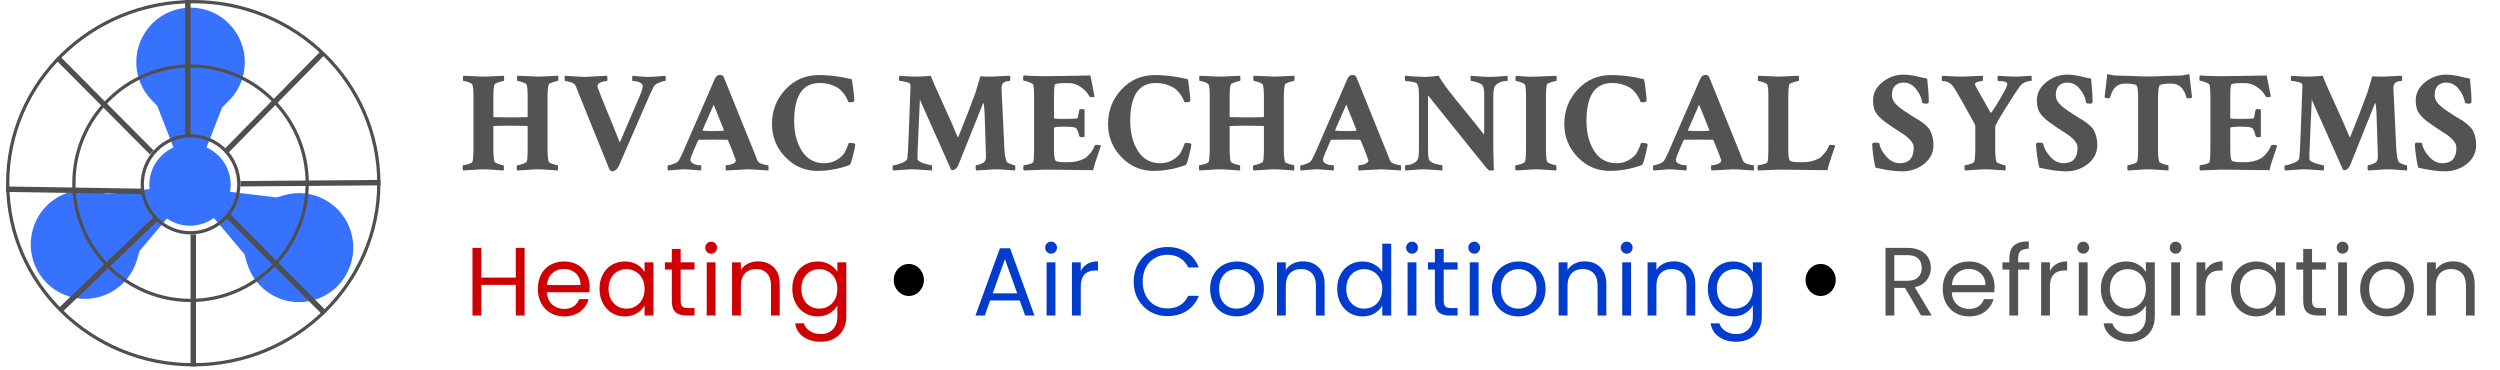 <svg width="412" height="61" viewBox="0 0 412 61" fill="none" xmlns="http://www.w3.org/2000/svg">
<ellipse cx="31.313" cy="30.461" rx="6.707" ry="6.739" fill="#3772FF"/>
<path fill-rule="evenodd" clip-rule="evenodd" d="M37.766 3.93C34.297 0.399 28.635 0.363 25.121 3.849C21.606 7.336 21.57 13.025 25.039 16.556L25.912 17.444L29.807 27.414C30.343 28.785 32.284 28.785 32.82 27.414L36.616 17.699L37.685 16.638C41.2 13.151 41.236 7.462 37.766 3.93Z" fill="#3772FF"/>
<path fill-rule="evenodd" clip-rule="evenodd" d="M51.795 49.431C56.535 48.035 59.25 43.043 57.861 38.281C56.472 33.519 51.504 30.79 46.765 32.186L45.574 32.537L34.972 31.255C33.516 31.079 32.603 32.783 33.551 33.908L40.276 41.886L40.699 43.336C42.089 48.098 47.056 50.827 51.795 49.431Z" fill="#3772FF"/>
<path fill-rule="evenodd" clip-rule="evenodd" d="M11.492 48.892C6.752 47.496 4.037 42.504 5.426 37.742C6.815 32.98 11.783 30.251 16.522 31.647L17.713 31.998L28.315 30.716C29.771 30.54 30.684 32.244 29.736 33.369L23.011 41.347L22.588 42.797C21.199 47.559 16.231 50.288 11.492 48.892Z" fill="#3772FF"/>
<path d="M62.43 30.191C62.43 46.711 48.744 60.113 31.85 60.113C14.955 60.113 1.27 46.711 1.27 30.191C1.27 13.671 14.955 0.27 31.85 0.27C48.744 0.27 62.43 13.671 62.43 30.191Z" stroke="#4F4F4F" stroke-width="0.539"/>
<path d="M39.359 30.371C39.359 34.789 35.796 38.368 31.402 38.368C27.009 38.368 23.445 34.789 23.445 30.371C23.445 25.953 27.009 22.374 31.402 22.374C35.796 22.374 39.359 25.953 39.359 30.371Z" stroke="#4F4F4F" stroke-width="0.539"/>
<path d="M50.627 30.192C50.627 40.863 42.019 49.511 31.403 49.511C20.787 49.511 12.179 40.863 12.179 30.192C12.179 19.521 20.787 10.873 31.403 10.873C42.019 10.873 50.627 19.521 50.627 30.192Z" stroke="#4F4F4F" stroke-width="0.539"/>
<line x1="30.953" y1="22.284" x2="30.953" y2="0" stroke="#4F4F4F" stroke-width="0.899"/>
<line y1="-0.449" x2="23.071" y2="-0.449" transform="matrix(1 -0.008 0.008 1 39.629 30.73)" stroke="#4F4F4F" stroke-width="0.899"/>
<line x1="31.852" y1="38.638" x2="31.852" y2="60.383" stroke="#4F4F4F" stroke-width="0.899"/>
<line y1="-0.449" x2="22.358" y2="-0.449" transform="matrix(-1 -0.016 0.016 -1 23.355 31.09)" stroke="#4F4F4F" stroke-width="0.899"/>
<line y1="-0.449" x2="22.692" y2="-0.449" transform="matrix(0.701 -0.713 0.709 0.705 37.662 25.159)" stroke="#4F4F4F" stroke-width="0.899"/>
<line y1="-0.449" x2="21.807" y2="-0.449" transform="matrix(-0.722 0.692 -0.689 -0.725 25.322 35.762)" stroke="#4F4F4F" stroke-width="0.899"/>
<line y1="-0.449" x2="22.057" y2="-0.449" transform="matrix(-0.705 -0.709 0.705 -0.709 25.322 24.8)" stroke="#4F4F4F" stroke-width="0.899"/>
<line y1="-0.449" x2="22.564" y2="-0.449" transform="matrix(0.705 0.709 -0.705 0.709 37.305 35.941)" stroke="#4F4F4F" stroke-width="0.899"/>
<path d="M86.957 24.766V20.852C86.957 20.852 86.941 20.82 86.91 20.758C85.441 20.727 84.527 20.711 84.168 20.711C82.231 20.727 81.262 20.75 81.262 20.781L81.309 20.828V24.672C81.309 25.5 81.371 26.156 81.496 26.641C81.527 26.75 81.738 26.875 82.129 27.016C82.535 27.156 82.809 27.227 82.949 27.227C83.012 27.227 83.043 27.344 83.043 27.578C83.059 27.812 83.043 27.984 82.996 28.094C82.918 28.094 82.434 28.062 81.543 28C80.668 27.938 80.027 27.906 79.621 27.906C79.215 27.906 78.621 27.938 77.84 28C77.074 28.047 76.574 28.078 76.34 28.094C76.277 28.031 76.246 27.898 76.246 27.695C76.246 27.383 76.262 27.227 76.293 27.227C76.481 27.227 76.777 27.164 77.184 27.039C77.59 26.914 77.816 26.789 77.863 26.664C77.973 26.242 78.027 25.609 78.027 24.766V15.812C78.027 14.859 77.973 14.25 77.863 13.984C77.785 13.812 77.566 13.664 77.207 13.539C76.848 13.414 76.574 13.352 76.387 13.352C76.324 13.352 76.293 13.195 76.293 12.883C76.293 12.648 76.309 12.516 76.34 12.484C78.496 12.578 79.582 12.625 79.598 12.625C80.004 12.625 81.144 12.578 83.019 12.484C83.066 12.562 83.09 12.727 83.09 12.977C83.09 13.227 83.059 13.352 82.996 13.352C82.856 13.352 82.582 13.422 82.176 13.562C81.769 13.688 81.543 13.805 81.496 13.914C81.371 14.242 81.309 14.906 81.309 15.906V19.234L81.356 19.305C82.887 19.336 83.824 19.352 84.168 19.352C84.59 19.352 85.504 19.336 86.91 19.305C86.941 19.273 86.957 19.242 86.957 19.211V15.812C86.957 15 86.902 14.383 86.793 13.961C86.746 13.836 86.527 13.703 86.137 13.562C85.762 13.422 85.488 13.352 85.316 13.352C85.254 13.352 85.215 13.227 85.199 12.977C85.199 12.711 85.231 12.547 85.293 12.484C87.449 12.578 88.613 12.625 88.785 12.625C89.019 12.625 90.074 12.578 91.949 12.484C91.996 12.625 92.019 12.766 92.019 12.906C92.019 13.203 91.981 13.352 91.902 13.352C91.762 13.352 91.488 13.422 91.082 13.562C90.676 13.688 90.457 13.805 90.426 13.914C90.301 14.383 90.238 15.047 90.238 15.906V24.672C90.238 25.516 90.301 26.18 90.426 26.664C90.457 26.773 90.668 26.891 91.059 27.016C91.465 27.141 91.738 27.203 91.879 27.203C91.941 27.203 91.973 27.367 91.973 27.695C91.973 27.82 91.949 27.953 91.902 28.094C91.762 28.094 91.301 28.062 90.519 28C89.738 27.938 89.144 27.906 88.738 27.906C88.316 27.906 87.676 27.938 86.816 28C85.973 28.047 85.449 28.078 85.246 28.094C85.184 28.031 85.152 27.875 85.152 27.625C85.168 27.359 85.207 27.227 85.269 27.227C85.441 27.227 85.731 27.156 86.137 27.016C86.543 26.875 86.769 26.742 86.816 26.617C86.91 26.258 86.957 25.641 86.957 24.766ZM96.473 12.672C96.582 12.672 97.762 12.609 100.012 12.484C100.074 12.547 100.105 12.711 100.105 12.977C100.105 13.227 100.074 13.352 100.012 13.352C99.746 13.352 99.418 13.422 99.027 13.562C98.652 13.703 98.465 13.914 98.465 14.195C98.465 14.336 98.644 14.852 99.004 15.742L102.145 23.477L105.449 15.766C105.762 15.062 105.918 14.531 105.918 14.172C105.918 13.938 105.754 13.742 105.426 13.586C105.113 13.43 104.723 13.352 104.254 13.352C104.207 13.336 104.184 13.211 104.184 12.977C104.184 12.742 104.199 12.578 104.23 12.484C104.449 12.5 104.848 12.539 105.426 12.602C106.02 12.648 106.512 12.672 106.902 12.672C107.293 12.672 107.77 12.648 108.332 12.602C108.895 12.539 109.324 12.5 109.621 12.484C109.684 12.547 109.715 12.664 109.715 12.836C109.715 13.164 109.699 13.328 109.668 13.328C109.496 13.328 109.223 13.398 108.848 13.539C108.473 13.664 108.168 13.82 107.934 14.008C107.809 14.117 107.512 14.688 107.043 15.719L101.98 27.367C101.855 27.633 101.691 27.844 101.488 28C101.301 28.156 101.129 28.234 100.973 28.234C100.754 28.234 100.574 28.133 100.434 27.93L95.629 16.047C95.16 14.875 94.902 14.234 94.856 14.125C94.762 13.875 94.504 13.688 94.082 13.562C93.676 13.422 93.363 13.352 93.144 13.352C93.082 13.352 93.051 13.219 93.051 12.953C93.051 12.688 93.066 12.531 93.098 12.484C93.176 12.484 93.652 12.516 94.527 12.578C95.418 12.641 96.066 12.672 96.473 12.672ZM119.676 27.227C120.02 27.227 120.371 27.156 120.73 27.016C121.09 26.859 121.27 26.656 121.27 26.406C121.27 26.375 121.074 25.852 120.684 24.836L119.98 23.125C119.918 23.062 119.863 23.031 119.816 23.031C119.52 23.016 118.77 23.008 117.566 23.008C116.535 23.008 115.746 23.016 115.199 23.031C115.137 23.031 115.082 23.07 115.035 23.148C115.035 23.148 114.777 23.742 114.262 24.93C113.949 25.633 113.793 26.109 113.793 26.359C113.793 26.609 113.934 26.805 114.215 26.945C114.496 27.086 114.738 27.172 114.941 27.203C115.16 27.219 115.348 27.227 115.504 27.227C115.551 27.242 115.574 27.367 115.574 27.602C115.574 27.836 115.559 28 115.527 28.094C115.324 28.078 114.91 28.047 114.285 28C113.676 27.938 113.176 27.906 112.785 27.906C112.395 27.906 111.926 27.938 111.379 28C110.832 28.047 110.41 28.078 110.113 28.094C110.051 28.031 110.02 27.914 110.02 27.742C110.02 27.414 110.035 27.25 110.066 27.25C110.254 27.25 110.566 27.172 111.004 27.016C111.441 26.844 111.715 26.672 111.824 26.5C111.949 26.312 112.074 26.086 112.199 25.82C112.34 25.539 112.449 25.312 112.527 25.141L112.645 24.859L117.824 12.953C117.996 12.547 118.285 12.344 118.691 12.344C118.926 12.344 119.113 12.445 119.254 12.648L124.059 24.531C124.355 25.25 124.613 25.891 124.832 26.453C124.926 26.703 125.184 26.898 125.605 27.039C126.027 27.164 126.348 27.227 126.566 27.227C126.629 27.227 126.66 27.359 126.66 27.625C126.66 27.891 126.645 28.047 126.613 28.094C126.551 28.094 126.066 28.062 125.16 28C124.27 27.938 123.621 27.906 123.215 27.906C123.105 27.906 121.926 27.969 119.676 28.094C119.613 28.031 119.582 27.875 119.582 27.625C119.582 27.359 119.613 27.227 119.676 27.227ZM115.832 21.531C116.301 21.578 116.879 21.602 117.566 21.602C118.191 21.602 118.746 21.586 119.23 21.555L119.301 21.438L117.613 17.242L115.785 21.438C115.785 21.5 115.801 21.531 115.832 21.531ZM140.957 23.781C140.957 24 140.832 24.609 140.582 25.609C140.348 26.609 140.152 27.141 139.996 27.203C138.246 27.844 136.488 28.164 134.723 28.164C132.66 28.164 130.895 27.406 129.426 25.891C127.957 24.359 127.223 22.547 127.223 20.453C127.223 18.234 127.957 16.336 129.426 14.758C130.91 13.164 132.754 12.367 134.957 12.367C136.66 12.367 138.449 12.594 140.324 13.047C140.402 13.062 140.496 13.586 140.605 14.617C140.73 15.648 140.793 16.281 140.793 16.516C140.793 16.75 140.582 16.867 140.16 16.867C140.145 16.867 140.02 16.844 139.785 16.797C139.707 16.516 139.574 16.219 139.387 15.906C139.215 15.594 138.949 15.258 138.59 14.898C138.246 14.539 137.762 14.25 137.137 14.031C136.527 13.797 135.84 13.68 135.074 13.68C132.277 13.68 130.879 15.773 130.879 19.961C130.879 21.914 131.309 23.562 132.168 24.906C133.027 26.234 134.246 26.898 135.824 26.898C136.98 26.898 137.98 26.477 138.824 25.633C139.027 25.43 139.207 25.156 139.363 24.812C139.535 24.453 139.66 24.156 139.738 23.922C139.832 23.672 139.887 23.547 139.902 23.547C140.543 23.547 140.895 23.625 140.957 23.781ZM150.941 12.625C151.254 12.625 151.691 12.609 152.254 12.578C152.832 12.531 153.215 12.5 153.402 12.484C153.559 12.984 154.199 14.461 155.324 16.914C156.449 19.352 157.285 21.25 157.832 22.609H157.879C157.91 22.609 157.926 22.602 157.926 22.586C159.129 19.602 160.082 17.141 160.785 15.203L161.559 12.578C161.84 12.609 162.473 12.625 163.457 12.625C163.551 12.625 164.535 12.578 166.41 12.484C166.473 12.578 166.504 12.703 166.504 12.859C166.504 13.188 166.465 13.352 166.387 13.352H166.363C165.973 13.352 165.645 13.445 165.379 13.633C165.145 13.805 165.035 14.125 165.051 14.594C165.082 15.219 165.16 16.836 165.285 19.445C165.41 22.055 165.488 23.719 165.52 24.438C165.566 25.391 165.684 26.109 165.871 26.594C165.934 26.734 166.137 26.875 166.48 27.016C166.84 27.156 167.09 27.227 167.23 27.227C167.293 27.227 167.324 27.383 167.324 27.695C167.324 27.867 167.309 28 167.277 28.094C167.105 28.078 166.668 28.047 165.965 28C165.262 27.938 164.707 27.906 164.301 27.906C163.879 27.906 163.262 27.938 162.449 28C161.637 28.047 161.121 28.078 160.902 28.094C160.824 28.016 160.785 27.891 160.785 27.719C160.785 27.391 160.809 27.227 160.855 27.227C161.027 27.227 161.293 27.156 161.652 27.016C162.012 26.875 162.23 26.727 162.309 26.57C162.434 26.336 162.496 26.117 162.496 25.914C162.496 25.555 162.48 25.094 162.449 24.531L162.262 18.578C162.199 17.531 162.137 17.008 162.074 17.008C162.043 17.008 162.004 17.062 161.957 17.172L157.902 27.273C157.84 27.43 157.715 27.602 157.527 27.789C157.34 27.961 157.152 28.047 156.965 28.047C156.918 28.047 156.848 28.031 156.754 28L151.598 16.422L151.199 25.445C151.199 25.898 151.207 26.18 151.223 26.289C151.27 26.492 151.613 26.703 152.254 26.922C152.895 27.125 153.316 27.227 153.52 27.227C153.582 27.227 153.613 27.383 153.613 27.695C153.613 27.867 153.598 28 153.566 28.094C153.441 28.094 152.973 28.062 152.16 28C151.348 27.938 150.738 27.906 150.332 27.906C149.926 27.906 149.363 27.938 148.645 28C147.926 28.047 147.441 28.078 147.191 28.094C147.129 28.031 147.098 27.898 147.098 27.695C147.098 27.398 147.121 27.25 147.168 27.25C147.449 27.25 147.902 27.133 148.527 26.898C149.168 26.664 149.504 26.383 149.535 26.055C149.566 25.695 149.598 25.32 149.629 24.93C149.676 24.117 149.73 22.922 149.793 21.344C149.855 19.75 149.91 18.219 149.957 16.75C150.004 15.281 150.035 14.445 150.051 14.242C150.051 14.07 150.027 13.93 149.98 13.82C149.934 13.695 149.684 13.586 149.23 13.492C148.777 13.383 148.449 13.328 148.246 13.328C148.184 13.328 148.152 13.164 148.152 12.836C148.152 12.664 148.184 12.547 148.246 12.484C148.465 12.5 148.863 12.531 149.441 12.578C150.035 12.609 150.535 12.625 150.941 12.625ZM172.129 12.555C172.816 12.555 174.027 12.539 175.762 12.508C177.496 12.461 178.809 12.438 179.699 12.438C179.715 12.594 179.941 13.75 180.379 15.906C180.301 15.984 180.121 16.023 179.84 16.023C179.668 16.023 179.559 15.969 179.512 15.859C179.215 15.266 178.746 14.758 178.105 14.336C177.465 13.914 176.84 13.703 176.23 13.703H175.34C174.355 13.703 173.848 13.805 173.816 14.008C173.738 14.383 173.699 14.992 173.699 15.836V19.445C173.699 19.539 174.035 19.586 174.707 19.586H175.949C176.918 19.586 177.449 19.555 177.543 19.492C177.621 19.43 177.684 19.203 177.73 18.812C177.762 18.578 177.809 18.352 177.871 18.133C177.887 18.023 178.004 17.969 178.223 17.969C178.488 17.969 178.66 18.008 178.738 18.086V22.516C178.676 22.578 178.512 22.609 178.246 22.609C178.043 22.609 177.918 22.547 177.871 22.422C177.809 22.203 177.754 22.016 177.707 21.859C177.66 21.703 177.621 21.586 177.59 21.508C177.559 21.43 177.52 21.359 177.473 21.297C177.441 21.234 177.418 21.195 177.402 21.18C177.387 21.164 177.355 21.148 177.309 21.133C177.262 21.102 177.23 21.078 177.215 21.062C177.012 20.938 176.402 20.875 175.387 20.875C174.262 20.875 173.699 20.945 173.699 21.086V24.695C173.699 25.445 173.762 26 173.887 26.359C173.965 26.609 174.496 26.734 175.48 26.734H176.09C177.059 26.734 177.934 26.531 178.715 26.125C178.98 25.984 179.277 25.719 179.605 25.328C179.949 24.938 180.215 24.5 180.402 24.016C180.418 23.922 180.527 23.875 180.73 23.875C181.105 23.875 181.34 23.922 181.434 24.016C180.668 26.172 180.246 27.516 180.168 28.047C179.371 28.047 178.105 28.031 176.371 28C174.637 27.969 173.23 27.953 172.152 27.953L168.73 28.094C168.668 28.031 168.637 27.898 168.637 27.695C168.637 27.383 168.668 27.227 168.73 27.227C168.918 27.227 169.207 27.172 169.598 27.062C170.004 26.953 170.23 26.836 170.277 26.711C170.371 26.352 170.418 25.664 170.418 24.648V15.789C170.418 14.93 170.371 14.32 170.277 13.961C170.23 13.836 169.996 13.695 169.574 13.539C169.168 13.383 168.879 13.305 168.707 13.305C168.645 13.305 168.613 13.164 168.613 12.883C168.613 12.633 168.637 12.484 168.684 12.438C169.934 12.516 171.082 12.555 172.129 12.555ZM196.34 23.781C196.34 24 196.215 24.609 195.965 25.609C195.73 26.609 195.535 27.141 195.379 27.203C193.629 27.844 191.871 28.164 190.105 28.164C188.043 28.164 186.277 27.406 184.809 25.891C183.34 24.359 182.605 22.547 182.605 20.453C182.605 18.234 183.34 16.336 184.809 14.758C186.293 13.164 188.137 12.367 190.34 12.367C192.043 12.367 193.832 12.594 195.707 13.047C195.785 13.062 195.879 13.586 195.988 14.617C196.113 15.648 196.176 16.281 196.176 16.516C196.176 16.75 195.965 16.867 195.543 16.867C195.527 16.867 195.402 16.844 195.168 16.797C195.09 16.516 194.957 16.219 194.77 15.906C194.598 15.594 194.332 15.258 193.973 14.898C193.629 14.539 193.145 14.25 192.52 14.031C191.91 13.797 191.223 13.68 190.457 13.68C187.66 13.68 186.262 15.773 186.262 19.961C186.262 21.914 186.691 23.562 187.551 24.906C188.41 26.234 189.629 26.898 191.207 26.898C192.363 26.898 193.363 26.477 194.207 25.633C194.41 25.43 194.59 25.156 194.746 24.812C194.918 24.453 195.043 24.156 195.121 23.922C195.215 23.672 195.27 23.547 195.285 23.547C195.926 23.547 196.277 23.625 196.34 23.781ZM208.293 24.766V20.852C208.293 20.852 208.277 20.82 208.246 20.758C206.777 20.727 205.863 20.711 205.504 20.711C203.566 20.727 202.598 20.75 202.598 20.781L202.645 20.828V24.672C202.645 25.5 202.707 26.156 202.832 26.641C202.863 26.75 203.074 26.875 203.465 27.016C203.871 27.156 204.145 27.227 204.285 27.227C204.348 27.227 204.379 27.344 204.379 27.578C204.395 27.812 204.379 27.984 204.332 28.094C204.254 28.094 203.77 28.062 202.879 28C202.004 27.938 201.363 27.906 200.957 27.906C200.551 27.906 199.957 27.938 199.176 28C198.41 28.047 197.91 28.078 197.676 28.094C197.613 28.031 197.582 27.898 197.582 27.695C197.582 27.383 197.598 27.227 197.629 27.227C197.816 27.227 198.113 27.164 198.52 27.039C198.926 26.914 199.152 26.789 199.199 26.664C199.309 26.242 199.363 25.609 199.363 24.766V15.812C199.363 14.859 199.309 14.25 199.199 13.984C199.121 13.812 198.902 13.664 198.543 13.539C198.184 13.414 197.91 13.352 197.723 13.352C197.66 13.352 197.629 13.195 197.629 12.883C197.629 12.648 197.645 12.516 197.676 12.484C199.832 12.578 200.918 12.625 200.934 12.625C201.34 12.625 202.48 12.578 204.355 12.484C204.402 12.562 204.426 12.727 204.426 12.977C204.426 13.227 204.395 13.352 204.332 13.352C204.191 13.352 203.918 13.422 203.512 13.562C203.105 13.688 202.879 13.805 202.832 13.914C202.707 14.242 202.645 14.906 202.645 15.906V19.234L202.691 19.305C204.223 19.336 205.16 19.352 205.504 19.352C205.926 19.352 206.84 19.336 208.246 19.305C208.277 19.273 208.293 19.242 208.293 19.211V15.812C208.293 15 208.238 14.383 208.129 13.961C208.082 13.836 207.863 13.703 207.473 13.562C207.098 13.422 206.824 13.352 206.652 13.352C206.59 13.352 206.551 13.227 206.535 12.977C206.535 12.711 206.566 12.547 206.629 12.484C208.785 12.578 209.949 12.625 210.121 12.625C210.355 12.625 211.41 12.578 213.285 12.484C213.332 12.625 213.355 12.766 213.355 12.906C213.355 13.203 213.316 13.352 213.238 13.352C213.098 13.352 212.824 13.422 212.418 13.562C212.012 13.688 211.793 13.805 211.762 13.914C211.637 14.383 211.574 15.047 211.574 15.906V24.672C211.574 25.516 211.637 26.18 211.762 26.664C211.793 26.773 212.004 26.891 212.395 27.016C212.801 27.141 213.074 27.203 213.215 27.203C213.277 27.203 213.309 27.367 213.309 27.695C213.309 27.82 213.285 27.953 213.238 28.094C213.098 28.094 212.637 28.062 211.855 28C211.074 27.938 210.48 27.906 210.074 27.906C209.652 27.906 209.012 27.938 208.152 28C207.309 28.047 206.785 28.078 206.582 28.094C206.52 28.031 206.488 27.875 206.488 27.625C206.504 27.359 206.543 27.227 206.605 27.227C206.777 27.227 207.066 27.156 207.473 27.016C207.879 26.875 208.105 26.742 208.152 26.617C208.246 26.258 208.293 25.641 208.293 24.766ZM223.926 27.227C224.27 27.227 224.621 27.156 224.98 27.016C225.34 26.859 225.52 26.656 225.52 26.406C225.52 26.375 225.324 25.852 224.934 24.836L224.23 23.125C224.168 23.062 224.113 23.031 224.066 23.031C223.77 23.016 223.02 23.008 221.816 23.008C220.785 23.008 219.996 23.016 219.449 23.031C219.387 23.031 219.332 23.07 219.285 23.148C219.285 23.148 219.027 23.742 218.512 24.93C218.199 25.633 218.043 26.109 218.043 26.359C218.043 26.609 218.184 26.805 218.465 26.945C218.746 27.086 218.988 27.172 219.191 27.203C219.41 27.219 219.598 27.227 219.754 27.227C219.801 27.242 219.824 27.367 219.824 27.602C219.824 27.836 219.809 28 219.777 28.094C219.574 28.078 219.16 28.047 218.535 28C217.926 27.938 217.426 27.906 217.035 27.906C216.645 27.906 216.176 27.938 215.629 28C215.082 28.047 214.66 28.078 214.363 28.094C214.301 28.031 214.27 27.914 214.27 27.742C214.27 27.414 214.285 27.25 214.316 27.25C214.504 27.25 214.816 27.172 215.254 27.016C215.691 26.844 215.965 26.672 216.074 26.5C216.199 26.312 216.324 26.086 216.449 25.82C216.59 25.539 216.699 25.312 216.777 25.141L216.895 24.859L222.074 12.953C222.246 12.547 222.535 12.344 222.941 12.344C223.176 12.344 223.363 12.445 223.504 12.648L228.309 24.531C228.605 25.25 228.863 25.891 229.082 26.453C229.176 26.703 229.434 26.898 229.855 27.039C230.277 27.164 230.598 27.227 230.816 27.227C230.879 27.227 230.91 27.359 230.91 27.625C230.91 27.891 230.895 28.047 230.863 28.094C230.801 28.094 230.316 28.062 229.41 28C228.52 27.938 227.871 27.906 227.465 27.906C227.355 27.906 226.176 27.969 223.926 28.094C223.863 28.031 223.832 27.875 223.832 27.625C223.832 27.359 223.863 27.227 223.926 27.227ZM220.082 21.531C220.551 21.578 221.129 21.602 221.816 21.602C222.441 21.602 222.996 21.586 223.48 21.555L223.551 21.438L221.863 17.242L220.035 21.438C220.035 21.5 220.051 21.531 220.082 21.531ZM244.598 15.719C244.598 14.828 244.496 14.266 244.293 14.031C244.152 13.859 243.855 13.703 243.402 13.562C242.965 13.422 242.652 13.352 242.465 13.352C242.402 13.352 242.363 13.227 242.348 12.977C242.332 12.711 242.348 12.547 242.395 12.484C243.832 12.609 244.863 12.672 245.488 12.672C245.879 12.672 246.41 12.648 247.082 12.602C247.77 12.539 248.207 12.5 248.395 12.484C248.457 12.609 248.488 12.75 248.488 12.906C248.488 13.203 248.449 13.352 248.371 13.352C247.512 13.352 246.863 13.609 246.426 14.125C246.207 14.391 246.098 14.961 246.098 15.836V24.742C246.098 25.305 246.129 26.398 246.191 28.023C246.129 28.086 245.934 28.117 245.605 28.117C245.418 28.117 245.176 27.938 244.879 27.578L235.34 15.719V24.695C235.34 25.555 235.402 26.109 235.527 26.359C235.668 26.625 235.996 26.836 236.512 26.992C237.027 27.133 237.402 27.203 237.637 27.203C237.684 27.203 237.707 27.336 237.707 27.602C237.723 27.867 237.715 28.031 237.684 28.094C237.543 28.094 237.082 28.062 236.301 28C235.52 27.938 234.926 27.906 234.52 27.906C234.113 27.906 233.598 27.938 232.973 28C232.348 28.047 231.895 28.078 231.613 28.094C231.566 28.047 231.543 27.906 231.543 27.672C231.543 27.375 231.566 27.227 231.613 27.227C231.77 27.227 231.949 27.211 232.152 27.18C232.355 27.148 232.613 27.062 232.926 26.922C233.238 26.766 233.465 26.57 233.605 26.336C233.762 26.086 233.84 25.516 233.84 24.625V15.414C233.84 14.602 233.723 14.047 233.488 13.75C233.41 13.641 233.137 13.547 232.668 13.469C232.199 13.391 231.855 13.352 231.637 13.352C231.574 13.352 231.535 13.227 231.52 12.977C231.504 12.711 231.527 12.547 231.59 12.484C231.84 12.5 232.332 12.539 233.066 12.602C233.816 12.648 234.395 12.672 234.801 12.672C235.332 12.672 236.098 12.609 237.098 12.484C237.363 13.016 237.879 13.789 238.645 14.805C239.426 15.805 240.426 17.047 241.645 18.531C242.863 20.016 243.832 21.234 244.551 22.188C244.582 22.078 244.598 21.758 244.598 21.227V15.719ZM251.488 15.766C251.488 14.766 251.426 14.156 251.301 13.938C251.223 13.812 251.004 13.688 250.645 13.562C250.285 13.422 250.02 13.352 249.848 13.352C249.785 13.352 249.754 13.219 249.754 12.953C249.754 12.672 249.77 12.516 249.801 12.484C250.035 12.5 250.41 12.531 250.926 12.578C251.441 12.609 251.824 12.633 252.074 12.648C252.34 12.648 252.715 12.641 253.199 12.625C253.512 12.625 254.605 12.578 256.48 12.484C256.527 12.625 256.551 12.766 256.551 12.906C256.551 13.203 256.52 13.352 256.457 13.352C256.316 13.352 256.035 13.422 255.613 13.562C255.191 13.688 254.965 13.805 254.934 13.914C254.887 14.102 254.848 14.367 254.816 14.711C254.785 15.039 254.77 15.32 254.77 15.555V15.906V24.578C254.77 25.469 254.832 26.156 254.957 26.641C254.988 26.75 255.199 26.875 255.59 27.016C255.996 27.156 256.27 27.227 256.41 27.227C256.473 27.227 256.504 27.375 256.504 27.672C256.504 27.859 256.488 28 256.457 28.094C256.348 28.094 255.879 28.062 255.051 28C254.223 27.938 253.605 27.906 253.199 27.906C252.777 27.906 252.16 27.938 251.348 28C250.535 28.047 250.02 28.078 249.801 28.094C249.738 28.031 249.707 27.906 249.707 27.719C249.707 27.391 249.73 27.227 249.777 27.227C249.949 27.227 250.238 27.164 250.645 27.039C251.051 26.898 251.277 26.766 251.324 26.641C251.434 26.219 251.488 25.594 251.488 24.766V15.766ZM271.527 23.781C271.527 24 271.402 24.609 271.152 25.609C270.918 26.609 270.723 27.141 270.566 27.203C268.816 27.844 267.059 28.164 265.293 28.164C263.23 28.164 261.465 27.406 259.996 25.891C258.527 24.359 257.793 22.547 257.793 20.453C257.793 18.234 258.527 16.336 259.996 14.758C261.48 13.164 263.324 12.367 265.527 12.367C267.23 12.367 269.02 12.594 270.895 13.047C270.973 13.062 271.066 13.586 271.176 14.617C271.301 15.648 271.363 16.281 271.363 16.516C271.363 16.75 271.152 16.867 270.73 16.867C270.715 16.867 270.59 16.844 270.355 16.797C270.277 16.516 270.145 16.219 269.957 15.906C269.785 15.594 269.52 15.258 269.16 14.898C268.816 14.539 268.332 14.25 267.707 14.031C267.098 13.797 266.41 13.68 265.645 13.68C262.848 13.68 261.449 15.773 261.449 19.961C261.449 21.914 261.879 23.562 262.738 24.906C263.598 26.234 264.816 26.898 266.395 26.898C267.551 26.898 268.551 26.477 269.395 25.633C269.598 25.43 269.777 25.156 269.934 24.812C270.105 24.453 270.23 24.156 270.309 23.922C270.402 23.672 270.457 23.547 270.473 23.547C271.113 23.547 271.465 23.625 271.527 23.781ZM282.074 27.227C282.418 27.227 282.77 27.156 283.129 27.016C283.488 26.859 283.668 26.656 283.668 26.406C283.668 26.375 283.473 25.852 283.082 24.836L282.379 23.125C282.316 23.062 282.262 23.031 282.215 23.031C281.918 23.016 281.168 23.008 279.965 23.008C278.934 23.008 278.145 23.016 277.598 23.031C277.535 23.031 277.48 23.07 277.434 23.148C277.434 23.148 277.176 23.742 276.66 24.93C276.348 25.633 276.191 26.109 276.191 26.359C276.191 26.609 276.332 26.805 276.613 26.945C276.895 27.086 277.137 27.172 277.34 27.203C277.559 27.219 277.746 27.227 277.902 27.227C277.949 27.242 277.973 27.367 277.973 27.602C277.973 27.836 277.957 28 277.926 28.094C277.723 28.078 277.309 28.047 276.684 28C276.074 27.938 275.574 27.906 275.184 27.906C274.793 27.906 274.324 27.938 273.777 28C273.23 28.047 272.809 28.078 272.512 28.094C272.449 28.031 272.418 27.914 272.418 27.742C272.418 27.414 272.434 27.25 272.465 27.25C272.652 27.25 272.965 27.172 273.402 27.016C273.84 26.844 274.113 26.672 274.223 26.5C274.348 26.312 274.473 26.086 274.598 25.82C274.738 25.539 274.848 25.312 274.926 25.141L275.043 24.859L280.223 12.953C280.395 12.547 280.684 12.344 281.09 12.344C281.324 12.344 281.512 12.445 281.652 12.648L286.457 24.531C286.754 25.25 287.012 25.891 287.23 26.453C287.324 26.703 287.582 26.898 288.004 27.039C288.426 27.164 288.746 27.227 288.965 27.227C289.027 27.227 289.059 27.359 289.059 27.625C289.059 27.891 289.043 28.047 289.012 28.094C288.949 28.094 288.465 28.062 287.559 28C286.668 27.938 286.02 27.906 285.613 27.906C285.504 27.906 284.324 27.969 282.074 28.094C282.012 28.031 281.98 27.875 281.98 27.625C281.98 27.359 282.012 27.227 282.074 27.227ZM278.23 21.531C278.699 21.578 279.277 21.602 279.965 21.602C280.59 21.602 281.145 21.586 281.629 21.555L281.699 21.438L280.012 17.242L278.184 21.438C278.184 21.5 278.199 21.531 278.23 21.531ZM293.137 12.625C293.449 12.625 294.543 12.578 296.418 12.484C296.465 12.625 296.488 12.766 296.488 12.906C296.488 13.203 296.457 13.352 296.395 13.352C296.254 13.352 295.973 13.422 295.551 13.562C295.129 13.688 294.902 13.805 294.871 13.914C294.762 14.336 294.707 14.961 294.707 15.789V24.672C294.707 25.438 294.77 26 294.895 26.359C294.973 26.609 295.504 26.734 296.488 26.734H297.098C298.066 26.734 298.941 26.531 299.723 26.125C299.988 25.984 300.285 25.719 300.613 25.328C300.957 24.938 301.223 24.5 301.41 24.016C301.441 23.922 301.551 23.875 301.738 23.875C302.113 23.875 302.348 23.922 302.441 24.016C301.676 26.172 301.254 27.516 301.176 28.047C300.285 28.047 298.895 28.031 297.004 28C295.113 27.969 293.832 27.953 293.16 27.953L289.738 28.094C289.676 28.031 289.645 27.898 289.645 27.695C289.645 27.383 289.676 27.227 289.738 27.227C289.926 27.227 290.215 27.172 290.605 27.062C291.012 26.953 291.238 26.836 291.285 26.711C291.379 26.352 291.426 25.664 291.426 24.648V15.695C291.426 14.742 291.363 14.156 291.238 13.938C291.16 13.812 290.941 13.688 290.582 13.562C290.223 13.422 289.957 13.352 289.785 13.352C289.723 13.352 289.691 13.219 289.691 12.953C289.691 12.672 289.707 12.516 289.738 12.484C291.895 12.578 293.027 12.625 293.137 12.625ZM308.676 16.539C308.676 15.367 309.191 14.367 310.223 13.539C311.27 12.711 312.418 12.297 313.668 12.297C313.996 12.297 314.332 12.32 314.676 12.367C315.035 12.414 315.332 12.461 315.566 12.508C315.816 12.555 316.152 12.633 316.574 12.742C317.012 12.836 317.355 12.906 317.605 12.953C317.777 14.469 317.863 15.766 317.863 16.844C317.801 17 317.684 17.078 317.512 17.078C317.059 17.078 316.816 17.023 316.785 16.914C316.676 16.133 316.34 15.391 315.777 14.688C315.215 13.969 314.52 13.609 313.691 13.609C313.16 13.609 312.707 13.773 312.332 14.102C311.973 14.43 311.793 14.953 311.793 15.672C311.793 15.984 311.871 16.289 312.027 16.586C312.184 16.883 312.441 17.188 312.801 17.5C313.176 17.812 313.48 18.047 313.715 18.203C313.949 18.359 314.332 18.609 314.863 18.953C315.004 19.047 315.113 19.117 315.191 19.164C315.316 19.242 315.574 19.398 315.965 19.633C316.355 19.867 316.629 20.047 316.785 20.172C316.957 20.281 317.184 20.469 317.465 20.734C317.762 21 317.973 21.266 318.098 21.531C318.238 21.781 318.363 22.117 318.473 22.539C318.582 22.945 318.637 23.398 318.637 23.898C318.637 25.148 318.121 26.188 317.09 27.016C316.059 27.828 314.871 28.234 313.527 28.234C312.293 28.234 310.809 28.031 309.074 27.625C308.949 27.125 308.824 26.445 308.699 25.586C308.59 24.711 308.535 24.094 308.535 23.734C308.582 23.578 308.723 23.5 308.957 23.5C309.441 23.5 309.691 23.547 309.707 23.641C309.832 24.359 310.223 25.086 310.879 25.82C311.535 26.539 312.262 26.898 313.059 26.898C314.605 26.898 315.379 26.047 315.379 24.344C315.379 24.078 315.309 23.82 315.168 23.57C315.027 23.305 314.816 23.047 314.535 22.797C314.254 22.547 314.004 22.344 313.785 22.188C313.566 22.031 313.254 21.828 312.848 21.578C312.457 21.328 312.207 21.164 312.098 21.086C312.02 21.039 311.902 20.961 311.746 20.852C311.23 20.508 310.84 20.234 310.574 20.031C310.309 19.828 309.996 19.547 309.637 19.188C309.293 18.828 309.043 18.438 308.887 18.016C308.746 17.578 308.676 17.086 308.676 16.539ZM323.418 12.625C323.777 12.625 324.895 12.578 326.77 12.484C326.801 12.547 326.809 12.711 326.793 12.977C326.793 13.227 326.77 13.352 326.723 13.352C326.488 13.352 326.223 13.398 325.926 13.492C325.645 13.57 325.496 13.688 325.48 13.844C325.48 13.969 325.543 14.141 325.668 14.359L328.012 18.508C328.09 18.586 328.168 18.57 328.246 18.461C328.699 17.805 329.238 16.938 329.863 15.859C330.488 14.781 330.801 14.117 330.801 13.867C330.801 13.523 330.301 13.352 329.301 13.352C329.238 13.352 329.199 13.227 329.184 12.977C329.184 12.711 329.215 12.547 329.277 12.484C330.684 12.578 331.629 12.625 332.113 12.625C332.52 12.625 333.402 12.578 334.762 12.484C334.809 12.625 334.832 12.766 334.832 12.906C334.832 13.188 334.801 13.328 334.738 13.328C334.457 13.328 334.137 13.398 333.777 13.539C333.418 13.68 333.129 13.891 332.91 14.172C332.504 14.719 331.715 15.922 330.543 17.781C329.387 19.641 328.809 20.672 328.809 20.875V24.602C328.809 25.477 328.871 26.156 328.996 26.641C329.027 26.75 329.238 26.875 329.629 27.016C330.035 27.156 330.309 27.227 330.449 27.227C330.512 27.227 330.543 27.375 330.543 27.672C330.543 27.859 330.527 28 330.496 28.094C330.387 28.094 329.918 28.062 329.09 28C328.262 27.938 327.645 27.906 327.238 27.906C326.816 27.906 326.199 27.938 325.387 28C324.574 28.047 324.059 28.078 323.84 28.094C323.777 28.031 323.746 27.906 323.746 27.719C323.746 27.391 323.77 27.227 323.816 27.227C323.988 27.227 324.277 27.164 324.684 27.039C325.09 26.898 325.316 26.766 325.363 26.641C325.473 26.219 325.527 25.586 325.527 24.742V20.758C325.527 20.648 325.277 20.148 324.777 19.258C324.293 18.367 323.809 17.5 323.324 16.656L322.598 15.414C322.082 14.461 321.66 13.891 321.332 13.703C320.941 13.469 320.527 13.352 320.09 13.352C320.027 13.352 319.996 13.227 319.996 12.977C319.996 12.711 320.027 12.547 320.09 12.484C320.355 12.5 320.707 12.523 321.145 12.555C321.582 12.57 321.98 12.586 322.34 12.602C322.715 12.617 323.074 12.625 323.418 12.625ZM335.676 16.539C335.676 15.367 336.191 14.367 337.223 13.539C338.27 12.711 339.418 12.297 340.668 12.297C340.996 12.297 341.332 12.32 341.676 12.367C342.035 12.414 342.332 12.461 342.566 12.508C342.816 12.555 343.152 12.633 343.574 12.742C344.012 12.836 344.355 12.906 344.605 12.953C344.777 14.469 344.863 15.766 344.863 16.844C344.801 17 344.684 17.078 344.512 17.078C344.059 17.078 343.816 17.023 343.785 16.914C343.676 16.133 343.34 15.391 342.777 14.688C342.215 13.969 341.52 13.609 340.691 13.609C340.16 13.609 339.707 13.773 339.332 14.102C338.973 14.43 338.793 14.953 338.793 15.672C338.793 15.984 338.871 16.289 339.027 16.586C339.184 16.883 339.441 17.188 339.801 17.5C340.176 17.812 340.48 18.047 340.715 18.203C340.949 18.359 341.332 18.609 341.863 18.953C342.004 19.047 342.113 19.117 342.191 19.164C342.316 19.242 342.574 19.398 342.965 19.633C343.355 19.867 343.629 20.047 343.785 20.172C343.957 20.281 344.184 20.469 344.465 20.734C344.762 21 344.973 21.266 345.098 21.531C345.238 21.781 345.363 22.117 345.473 22.539C345.582 22.945 345.637 23.398 345.637 23.898C345.637 25.148 345.121 26.188 344.09 27.016C343.059 27.828 341.871 28.234 340.527 28.234C339.293 28.234 337.809 28.031 336.074 27.625C335.949 27.125 335.824 26.445 335.699 25.586C335.59 24.711 335.535 24.094 335.535 23.734C335.582 23.578 335.723 23.5 335.957 23.5C336.441 23.5 336.691 23.547 336.707 23.641C336.832 24.359 337.223 25.086 337.879 25.82C338.535 26.539 339.262 26.898 340.059 26.898C341.605 26.898 342.379 26.047 342.379 24.344C342.379 24.078 342.309 23.82 342.168 23.57C342.027 23.305 341.816 23.047 341.535 22.797C341.254 22.547 341.004 22.344 340.785 22.188C340.566 22.031 340.254 21.828 339.848 21.578C339.457 21.328 339.207 21.164 339.098 21.086C339.02 21.039 338.902 20.961 338.746 20.852C338.23 20.508 337.84 20.234 337.574 20.031C337.309 19.828 336.996 19.547 336.637 19.188C336.293 18.828 336.043 18.438 335.887 18.016C335.746 17.578 335.676 17.086 335.676 16.539ZM351.449 12.531C352.512 12.578 353.371 12.602 354.027 12.602C354.684 12.602 355.543 12.578 356.605 12.531C357.668 12.484 358.527 12.461 359.184 12.461C359.574 12.461 360.113 12.375 360.801 12.203L361.246 16.047C361.137 16.156 360.91 16.211 360.566 16.211C360.426 16.211 360.348 16.172 360.332 16.094C359.941 14.547 359.105 13.773 357.824 13.773C356.559 13.773 355.895 13.914 355.832 14.195C355.707 14.633 355.645 15.328 355.645 16.281V24.742C355.645 25.523 355.707 26.156 355.832 26.641C355.863 26.75 356.074 26.875 356.465 27.016C356.871 27.156 357.145 27.227 357.285 27.227C357.348 27.227 357.379 27.375 357.379 27.672C357.379 27.859 357.363 28 357.332 28.094C357.223 28.094 356.754 28.062 355.926 28C355.098 27.938 354.48 27.906 354.074 27.906C353.652 27.906 353.035 27.938 352.223 28C351.41 28.047 350.895 28.078 350.676 28.094C350.613 28.031 350.582 27.906 350.582 27.719C350.582 27.391 350.605 27.227 350.652 27.227C350.824 27.227 351.113 27.164 351.52 27.039C351.926 26.898 352.152 26.766 352.199 26.641C352.309 26.219 352.363 25.617 352.363 24.836V16.352C352.363 15.133 352.301 14.414 352.176 14.195C352.129 14.102 352.082 14.039 352.035 14.008C352.004 13.961 351.84 13.914 351.543 13.867C351.246 13.805 350.816 13.773 350.254 13.773C349.613 13.773 349.09 13.953 348.684 14.312C348.277 14.656 347.965 15.242 347.746 16.07C347.73 16.148 347.652 16.188 347.512 16.188C347.168 16.188 346.941 16.133 346.832 16.023L347.277 12.203C347.965 12.375 348.504 12.461 348.895 12.461C349.551 12.461 350.402 12.484 351.449 12.531ZM365.98 12.555C366.668 12.555 367.879 12.539 369.613 12.508C371.348 12.461 372.66 12.438 373.551 12.438C373.566 12.594 373.793 13.75 374.23 15.906C374.152 15.984 373.973 16.023 373.691 16.023C373.52 16.023 373.41 15.969 373.363 15.859C373.066 15.266 372.598 14.758 371.957 14.336C371.316 13.914 370.691 13.703 370.082 13.703H369.191C368.207 13.703 367.699 13.805 367.668 14.008C367.59 14.383 367.551 14.992 367.551 15.836V19.445C367.551 19.539 367.887 19.586 368.559 19.586H369.801C370.77 19.586 371.301 19.555 371.395 19.492C371.473 19.43 371.535 19.203 371.582 18.812C371.613 18.578 371.66 18.352 371.723 18.133C371.738 18.023 371.855 17.969 372.074 17.969C372.34 17.969 372.512 18.008 372.59 18.086V22.516C372.527 22.578 372.363 22.609 372.098 22.609C371.895 22.609 371.77 22.547 371.723 22.422C371.66 22.203 371.605 22.016 371.559 21.859C371.512 21.703 371.473 21.586 371.441 21.508C371.41 21.43 371.371 21.359 371.324 21.297C371.293 21.234 371.27 21.195 371.254 21.18C371.238 21.164 371.207 21.148 371.16 21.133C371.113 21.102 371.082 21.078 371.066 21.062C370.863 20.938 370.254 20.875 369.238 20.875C368.113 20.875 367.551 20.945 367.551 21.086V24.695C367.551 25.445 367.613 26 367.738 26.359C367.816 26.609 368.348 26.734 369.332 26.734H369.941C370.91 26.734 371.785 26.531 372.566 26.125C372.832 25.984 373.129 25.719 373.457 25.328C373.801 24.938 374.066 24.5 374.254 24.016C374.27 23.922 374.379 23.875 374.582 23.875C374.957 23.875 375.191 23.922 375.285 24.016C374.52 26.172 374.098 27.516 374.02 28.047C373.223 28.047 371.957 28.031 370.223 28C368.488 27.969 367.082 27.953 366.004 27.953L362.582 28.094C362.52 28.031 362.488 27.898 362.488 27.695C362.488 27.383 362.52 27.227 362.582 27.227C362.77 27.227 363.059 27.172 363.449 27.062C363.855 26.953 364.082 26.836 364.129 26.711C364.223 26.352 364.27 25.664 364.27 24.648V15.789C364.27 14.93 364.223 14.32 364.129 13.961C364.082 13.836 363.848 13.695 363.426 13.539C363.02 13.383 362.73 13.305 362.559 13.305C362.496 13.305 362.465 13.164 362.465 12.883C362.465 12.633 362.488 12.484 362.535 12.438C363.785 12.516 364.934 12.555 365.98 12.555ZM380.324 12.625C380.637 12.625 381.074 12.609 381.637 12.578C382.215 12.531 382.598 12.5 382.785 12.484C382.941 12.984 383.582 14.461 384.707 16.914C385.832 19.352 386.668 21.25 387.215 22.609H387.262C387.293 22.609 387.309 22.602 387.309 22.586C388.512 19.602 389.465 17.141 390.168 15.203L390.941 12.578C391.223 12.609 391.855 12.625 392.84 12.625C392.934 12.625 393.918 12.578 395.793 12.484C395.855 12.578 395.887 12.703 395.887 12.859C395.887 13.188 395.848 13.352 395.77 13.352H395.746C395.355 13.352 395.027 13.445 394.762 13.633C394.527 13.805 394.418 14.125 394.434 14.594C394.465 15.219 394.543 16.836 394.668 19.445C394.793 22.055 394.871 23.719 394.902 24.438C394.949 25.391 395.066 26.109 395.254 26.594C395.316 26.734 395.52 26.875 395.863 27.016C396.223 27.156 396.473 27.227 396.613 27.227C396.676 27.227 396.707 27.383 396.707 27.695C396.707 27.867 396.691 28 396.66 28.094C396.488 28.078 396.051 28.047 395.348 28C394.645 27.938 394.09 27.906 393.684 27.906C393.262 27.906 392.645 27.938 391.832 28C391.02 28.047 390.504 28.078 390.285 28.094C390.207 28.016 390.168 27.891 390.168 27.719C390.168 27.391 390.191 27.227 390.238 27.227C390.41 27.227 390.676 27.156 391.035 27.016C391.395 26.875 391.613 26.727 391.691 26.57C391.816 26.336 391.879 26.117 391.879 25.914C391.879 25.555 391.863 25.094 391.832 24.531L391.645 18.578C391.582 17.531 391.52 17.008 391.457 17.008C391.426 17.008 391.387 17.062 391.34 17.172L387.285 27.273C387.223 27.43 387.098 27.602 386.91 27.789C386.723 27.961 386.535 28.047 386.348 28.047C386.301 28.047 386.23 28.031 386.137 28L380.98 16.422L380.582 25.445C380.582 25.898 380.59 26.18 380.605 26.289C380.652 26.492 380.996 26.703 381.637 26.922C382.277 27.125 382.699 27.227 382.902 27.227C382.965 27.227 382.996 27.383 382.996 27.695C382.996 27.867 382.98 28 382.949 28.094C382.824 28.094 382.355 28.062 381.543 28C380.73 27.938 380.121 27.906 379.715 27.906C379.309 27.906 378.746 27.938 378.027 28C377.309 28.047 376.824 28.078 376.574 28.094C376.512 28.031 376.48 27.898 376.48 27.695C376.48 27.398 376.504 27.25 376.551 27.25C376.832 27.25 377.285 27.133 377.91 26.898C378.551 26.664 378.887 26.383 378.918 26.055C378.949 25.695 378.98 25.32 379.012 24.93C379.059 24.117 379.113 22.922 379.176 21.344C379.238 19.75 379.293 18.219 379.34 16.75C379.387 15.281 379.418 14.445 379.434 14.242C379.434 14.07 379.41 13.93 379.363 13.82C379.316 13.695 379.066 13.586 378.613 13.492C378.16 13.383 377.832 13.328 377.629 13.328C377.566 13.328 377.535 13.164 377.535 12.836C377.535 12.664 377.566 12.547 377.629 12.484C377.848 12.5 378.246 12.531 378.824 12.578C379.418 12.609 379.918 12.625 380.324 12.625ZM398.113 16.539C398.113 15.367 398.629 14.367 399.66 13.539C400.707 12.711 401.855 12.297 403.105 12.297C403.434 12.297 403.77 12.32 404.113 12.367C404.473 12.414 404.77 12.461 405.004 12.508C405.254 12.555 405.59 12.633 406.012 12.742C406.449 12.836 406.793 12.906 407.043 12.953C407.215 14.469 407.301 15.766 407.301 16.844C407.238 17 407.121 17.078 406.949 17.078C406.496 17.078 406.254 17.023 406.223 16.914C406.113 16.133 405.777 15.391 405.215 14.688C404.652 13.969 403.957 13.609 403.129 13.609C402.598 13.609 402.145 13.773 401.77 14.102C401.41 14.43 401.23 14.953 401.23 15.672C401.23 15.984 401.309 16.289 401.465 16.586C401.621 16.883 401.879 17.188 402.238 17.5C402.613 17.812 402.918 18.047 403.152 18.203C403.387 18.359 403.77 18.609 404.301 18.953C404.441 19.047 404.551 19.117 404.629 19.164C404.754 19.242 405.012 19.398 405.402 19.633C405.793 19.867 406.066 20.047 406.223 20.172C406.395 20.281 406.621 20.469 406.902 20.734C407.199 21 407.41 21.266 407.535 21.531C407.676 21.781 407.801 22.117 407.91 22.539C408.02 22.945 408.074 23.398 408.074 23.898C408.074 25.148 407.559 26.188 406.527 27.016C405.496 27.828 404.309 28.234 402.965 28.234C401.73 28.234 400.246 28.031 398.512 27.625C398.387 27.125 398.262 26.445 398.137 25.586C398.027 24.711 397.973 24.094 397.973 23.734C398.02 23.578 398.16 23.5 398.395 23.5C398.879 23.5 399.129 23.547 399.145 23.641C399.27 24.359 399.66 25.086 400.316 25.82C400.973 26.539 401.699 26.898 402.496 26.898C404.043 26.898 404.816 26.047 404.816 24.344C404.816 24.078 404.746 23.82 404.605 23.57C404.465 23.305 404.254 23.047 403.973 22.797C403.691 22.547 403.441 22.344 403.223 22.188C403.004 22.031 402.691 21.828 402.285 21.578C401.895 21.328 401.645 21.164 401.535 21.086C401.457 21.039 401.34 20.961 401.184 20.852C400.668 20.508 400.277 20.234 400.012 20.031C399.746 19.828 399.434 19.547 399.074 19.188C398.73 18.828 398.48 18.438 398.324 18.016C398.184 17.578 398.113 17.086 398.113 16.539Z" fill="#535353"/>
<path d="M86.456 40.848V52H85V46.944H79.32V52H77.864V40.848H79.32V45.744H85V40.848H86.456ZM97.182 47.28C97.182 47.557 97.166 47.851 97.134 48.16H90.126C90.179 49.024 90.473 49.701 91.006 50.192C91.55 50.672 92.206 50.912 92.974 50.912C93.603 50.912 94.126 50.768 94.542 50.48C94.969 50.181 95.267 49.787 95.438 49.296H97.006C96.771 50.139 96.302 50.827 95.598 51.36C94.894 51.883 94.019 52.144 92.974 52.144C92.142 52.144 91.395 51.957 90.734 51.584C90.083 51.211 89.571 50.683 89.198 50C88.825 49.307 88.638 48.507 88.638 47.6C88.638 46.693 88.819 45.899 89.182 45.216C89.545 44.533 90.051 44.011 90.702 43.648C91.363 43.275 92.121 43.088 92.974 43.088C93.806 43.088 94.542 43.269 95.182 43.632C95.822 43.995 96.313 44.496 96.654 45.136C97.006 45.765 97.182 46.48 97.182 47.28ZM95.678 46.976C95.678 46.421 95.555 45.947 95.31 45.552C95.065 45.147 94.729 44.843 94.302 44.64C93.886 44.427 93.422 44.32 92.91 44.32C92.174 44.32 91.545 44.555 91.022 45.024C90.51 45.493 90.217 46.144 90.142 46.976H95.678ZM98.8 47.584C98.8 46.688 98.981 45.904 99.344 45.232C99.707 44.549 100.203 44.021 100.832 43.648C101.472 43.275 102.181 43.088 102.96 43.088C103.728 43.088 104.395 43.253 104.96 43.584C105.525 43.915 105.947 44.331 106.224 44.832V43.232H107.696V52H106.224V50.368C105.936 50.88 105.504 51.307 104.928 51.648C104.363 51.979 103.701 52.144 102.944 52.144C102.165 52.144 101.461 51.952 100.832 51.568C100.203 51.184 99.707 50.645 99.344 49.952C98.981 49.259 98.8 48.469 98.8 47.584ZM106.224 47.6C106.224 46.939 106.091 46.363 105.824 45.872C105.557 45.381 105.195 45.008 104.736 44.752C104.288 44.485 103.792 44.352 103.248 44.352C102.704 44.352 102.208 44.48 101.76 44.736C101.312 44.992 100.955 45.365 100.688 45.856C100.421 46.347 100.288 46.923 100.288 47.584C100.288 48.256 100.421 48.843 100.688 49.344C100.955 49.835 101.312 50.213 101.76 50.48C102.208 50.736 102.704 50.864 103.248 50.864C103.792 50.864 104.288 50.736 104.736 50.48C105.195 50.213 105.557 49.835 105.824 49.344C106.091 48.843 106.224 48.261 106.224 47.6ZM112.172 44.432V49.6C112.172 50.027 112.263 50.331 112.444 50.512C112.626 50.683 112.94 50.768 113.388 50.768H114.46V52H113.148C112.338 52 111.73 51.813 111.324 51.44C110.919 51.067 110.716 50.453 110.716 49.6V44.432H109.58V43.232H110.716V41.024H112.172V43.232H114.46V44.432H112.172ZM117.216 41.808C116.939 41.808 116.704 41.712 116.512 41.52C116.32 41.328 116.224 41.093 116.224 40.816C116.224 40.539 116.32 40.304 116.512 40.112C116.704 39.92 116.939 39.824 117.216 39.824C117.483 39.824 117.707 39.92 117.888 40.112C118.08 40.304 118.176 40.539 118.176 40.816C118.176 41.093 118.08 41.328 117.888 41.52C117.707 41.712 117.483 41.808 117.216 41.808ZM117.92 43.232V52H116.464V43.232H117.92ZM124.914 43.072C125.981 43.072 126.845 43.397 127.506 44.048C128.167 44.688 128.498 45.616 128.498 46.832V52H127.058V47.04C127.058 46.165 126.839 45.499 126.402 45.04C125.965 44.571 125.367 44.336 124.61 44.336C123.842 44.336 123.229 44.576 122.77 45.056C122.322 45.536 122.098 46.235 122.098 47.152V52H120.642V43.232H122.098V44.48C122.386 44.032 122.775 43.685 123.266 43.44C123.767 43.195 124.317 43.072 124.914 43.072ZM134.732 43.088C135.49 43.088 136.151 43.253 136.716 43.584C137.292 43.915 137.719 44.331 137.996 44.832V43.232H139.468V52.192C139.468 52.992 139.298 53.701 138.956 54.32C138.615 54.949 138.124 55.44 137.484 55.792C136.855 56.144 136.119 56.32 135.276 56.32C134.124 56.32 133.164 56.048 132.396 55.504C131.628 54.96 131.175 54.219 131.036 53.28H132.476C132.636 53.813 132.967 54.24 133.468 54.56C133.97 54.891 134.572 55.056 135.276 55.056C136.076 55.056 136.727 54.805 137.228 54.304C137.74 53.803 137.996 53.099 137.996 52.192V50.352C137.708 50.864 137.282 51.291 136.716 51.632C136.151 51.973 135.49 52.144 134.732 52.144C133.954 52.144 133.244 51.952 132.604 51.568C131.975 51.184 131.479 50.645 131.116 49.952C130.754 49.259 130.572 48.469 130.572 47.584C130.572 46.688 130.754 45.904 131.116 45.232C131.479 44.549 131.975 44.021 132.604 43.648C133.244 43.275 133.954 43.088 134.732 43.088ZM137.996 47.6C137.996 46.939 137.863 46.363 137.596 45.872C137.33 45.381 136.967 45.008 136.508 44.752C136.06 44.485 135.564 44.352 135.02 44.352C134.476 44.352 133.98 44.48 133.532 44.736C133.084 44.992 132.727 45.365 132.46 45.856C132.194 46.347 132.06 46.923 132.06 47.584C132.06 48.256 132.194 48.843 132.46 49.344C132.727 49.835 133.084 50.213 133.532 50.48C133.98 50.736 134.476 50.864 135.02 50.864C135.564 50.864 136.06 50.736 136.508 50.48C136.967 50.213 137.33 49.835 137.596 49.344C137.863 48.843 137.996 48.261 137.996 47.6Z" fill="#CF0004"/>
<path d="M168.049 49.52H163.185L162.289 52H160.753L164.785 40.912H166.465L170.481 52H168.945L168.049 49.52ZM167.633 48.336L165.617 42.704L163.601 48.336H167.633ZM173.23 41.808C172.953 41.808 172.718 41.712 172.526 41.52C172.334 41.328 172.238 41.093 172.238 40.816C172.238 40.539 172.334 40.304 172.526 40.112C172.718 39.92 172.953 39.824 173.23 39.824C173.497 39.824 173.721 39.92 173.902 40.112C174.094 40.304 174.19 40.539 174.19 40.816C174.19 41.093 174.094 41.328 173.902 41.52C173.721 41.712 173.497 41.808 173.23 41.808ZM173.934 43.232V52H172.478V43.232H173.934ZM178.111 44.656C178.367 44.155 178.73 43.765 179.199 43.488C179.679 43.211 180.261 43.072 180.943 43.072V44.576H180.559C178.927 44.576 178.111 45.461 178.111 47.232V52H176.655V43.232H178.111V44.656ZM186.826 46.416C186.826 45.328 187.071 44.352 187.562 43.488C188.052 42.613 188.719 41.931 189.562 41.44C190.415 40.949 191.359 40.704 192.394 40.704C193.61 40.704 194.671 40.997 195.578 41.584C196.484 42.171 197.146 43.003 197.562 44.08H195.818C195.508 43.408 195.06 42.891 194.474 42.528C193.898 42.165 193.204 41.984 192.394 41.984C191.615 41.984 190.916 42.165 190.298 42.528C189.679 42.891 189.194 43.408 188.842 44.08C188.49 44.741 188.314 45.52 188.314 46.416C188.314 47.301 188.49 48.08 188.842 48.752C189.194 49.413 189.679 49.925 190.298 50.288C190.916 50.651 191.615 50.832 192.394 50.832C193.204 50.832 193.898 50.656 194.474 50.304C195.06 49.941 195.508 49.424 195.818 48.752H197.562C197.146 49.819 196.484 50.645 195.578 51.232C194.671 51.808 193.61 52.096 192.394 52.096C191.359 52.096 190.415 51.856 189.562 51.376C188.719 50.885 188.052 50.208 187.562 49.344C187.071 48.48 186.826 47.504 186.826 46.416ZM203.793 52.144C202.972 52.144 202.225 51.957 201.553 51.584C200.892 51.211 200.369 50.683 199.985 50C199.612 49.307 199.425 48.507 199.425 47.6C199.425 46.704 199.617 45.915 200.001 45.232C200.396 44.539 200.929 44.011 201.601 43.648C202.273 43.275 203.025 43.088 203.857 43.088C204.689 43.088 205.441 43.275 206.113 43.648C206.785 44.011 207.313 44.533 207.697 45.216C208.092 45.899 208.289 46.693 208.289 47.6C208.289 48.507 208.086 49.307 207.681 50C207.286 50.683 206.748 51.211 206.065 51.584C205.382 51.957 204.625 52.144 203.793 52.144ZM203.793 50.864C204.316 50.864 204.806 50.741 205.265 50.496C205.724 50.251 206.092 49.883 206.369 49.392C206.657 48.901 206.801 48.304 206.801 47.6C206.801 46.896 206.662 46.299 206.385 45.808C206.108 45.317 205.745 44.955 205.297 44.72C204.849 44.475 204.364 44.352 203.841 44.352C203.308 44.352 202.817 44.475 202.369 44.72C201.932 44.955 201.58 45.317 201.313 45.808C201.046 46.299 200.913 46.896 200.913 47.6C200.913 48.315 201.041 48.917 201.297 49.408C201.564 49.899 201.916 50.267 202.353 50.512C202.79 50.747 203.27 50.864 203.793 50.864ZM214.715 43.072C215.782 43.072 216.646 43.397 217.307 44.048C217.969 44.688 218.299 45.616 218.299 46.832V52H216.859V47.04C216.859 46.165 216.641 45.499 216.203 45.04C215.766 44.571 215.169 44.336 214.411 44.336C213.643 44.336 213.03 44.576 212.571 45.056C212.123 45.536 211.899 46.235 211.899 47.152V52H210.443V43.232H211.899V44.48C212.187 44.032 212.577 43.685 213.067 43.44C213.569 43.195 214.118 43.072 214.715 43.072ZM220.374 47.584C220.374 46.688 220.555 45.904 220.918 45.232C221.281 44.549 221.777 44.021 222.406 43.648C223.046 43.275 223.761 43.088 224.55 43.088C225.233 43.088 225.867 43.248 226.454 43.568C227.041 43.877 227.489 44.288 227.798 44.8V40.16H229.27V52H227.798V50.352C227.51 50.875 227.083 51.307 226.518 51.648C225.953 51.979 225.291 52.144 224.534 52.144C223.755 52.144 223.046 51.952 222.406 51.568C221.777 51.184 221.281 50.645 220.918 49.952C220.555 49.259 220.374 48.469 220.374 47.584ZM227.798 47.6C227.798 46.939 227.665 46.363 227.398 45.872C227.131 45.381 226.769 45.008 226.31 44.752C225.862 44.485 225.366 44.352 224.822 44.352C224.278 44.352 223.782 44.48 223.334 44.736C222.886 44.992 222.529 45.365 222.262 45.856C221.995 46.347 221.862 46.923 221.862 47.584C221.862 48.256 221.995 48.843 222.262 49.344C222.529 49.835 222.886 50.213 223.334 50.48C223.782 50.736 224.278 50.864 224.822 50.864C225.366 50.864 225.862 50.736 226.31 50.48C226.769 50.213 227.131 49.835 227.398 49.344C227.665 48.843 227.798 48.261 227.798 47.6ZM232.722 41.808C232.445 41.808 232.21 41.712 232.018 41.52C231.826 41.328 231.73 41.093 231.73 40.816C231.73 40.539 231.826 40.304 232.018 40.112C232.21 39.92 232.445 39.824 232.722 39.824C232.989 39.824 233.213 39.92 233.394 40.112C233.586 40.304 233.682 40.539 233.682 40.816C233.682 41.093 233.586 41.328 233.394 41.52C233.213 41.712 232.989 41.808 232.722 41.808ZM233.426 43.232V52H231.97V43.232H233.426ZM237.924 44.432V49.6C237.924 50.027 238.015 50.331 238.196 50.512C238.377 50.683 238.692 50.768 239.14 50.768H240.212V52H238.9C238.089 52 237.481 51.813 237.076 51.44C236.671 51.067 236.468 50.453 236.468 49.6V44.432H235.332V43.232H236.468V41.024H237.924V43.232H240.212V44.432H237.924ZM242.968 41.808C242.691 41.808 242.456 41.712 242.264 41.52C242.072 41.328 241.976 41.093 241.976 40.816C241.976 40.539 242.072 40.304 242.264 40.112C242.456 39.92 242.691 39.824 242.968 39.824C243.235 39.824 243.459 39.92 243.64 40.112C243.832 40.304 243.928 40.539 243.928 40.816C243.928 41.093 243.832 41.328 243.64 41.52C243.459 41.712 243.235 41.808 242.968 41.808ZM243.672 43.232V52H242.216V43.232H243.672ZM250.217 52.144C249.396 52.144 248.649 51.957 247.977 51.584C247.316 51.211 246.793 50.683 246.409 50C246.036 49.307 245.849 48.507 245.849 47.6C245.849 46.704 246.041 45.915 246.425 45.232C246.82 44.539 247.353 44.011 248.025 43.648C248.697 43.275 249.449 43.088 250.281 43.088C251.113 43.088 251.865 43.275 252.537 43.648C253.209 44.011 253.737 44.533 254.121 45.216C254.516 45.899 254.713 46.693 254.713 47.6C254.713 48.507 254.511 49.307 254.105 50C253.711 50.683 253.172 51.211 252.489 51.584C251.807 51.957 251.049 52.144 250.217 52.144ZM250.217 50.864C250.74 50.864 251.231 50.741 251.689 50.496C252.148 50.251 252.516 49.883 252.793 49.392C253.081 48.901 253.225 48.304 253.225 47.6C253.225 46.896 253.087 46.299 252.809 45.808C252.532 45.317 252.169 44.955 251.721 44.72C251.273 44.475 250.788 44.352 250.265 44.352C249.732 44.352 249.241 44.475 248.793 44.72C248.356 44.955 248.004 45.317 247.737 45.808C247.471 46.299 247.337 46.896 247.337 47.6C247.337 48.315 247.465 48.917 247.721 49.408C247.988 49.899 248.34 50.267 248.777 50.512C249.215 50.747 249.695 50.864 250.217 50.864ZM261.14 43.072C262.207 43.072 263.071 43.397 263.732 44.048C264.393 44.688 264.724 45.616 264.724 46.832V52H263.284V47.04C263.284 46.165 263.065 45.499 262.628 45.04C262.191 44.571 261.593 44.336 260.836 44.336C260.068 44.336 259.455 44.576 258.996 45.056C258.548 45.536 258.324 46.235 258.324 47.152V52H256.868V43.232H258.324V44.48C258.612 44.032 259.001 43.685 259.492 43.44C259.993 43.195 260.543 43.072 261.14 43.072ZM268.094 41.808C267.817 41.808 267.582 41.712 267.39 41.52C267.198 41.328 267.102 41.093 267.102 40.816C267.102 40.539 267.198 40.304 267.39 40.112C267.582 39.92 267.817 39.824 268.094 39.824C268.361 39.824 268.585 39.92 268.766 40.112C268.958 40.304 269.054 40.539 269.054 40.816C269.054 41.093 268.958 41.328 268.766 41.52C268.585 41.712 268.361 41.808 268.094 41.808ZM268.798 43.232V52H267.342V43.232H268.798ZM275.792 43.072C276.858 43.072 277.722 43.397 278.384 44.048C279.045 44.688 279.376 45.616 279.376 46.832V52H277.936V47.04C277.936 46.165 277.717 45.499 277.28 45.04C276.842 44.571 276.245 44.336 275.488 44.336C274.72 44.336 274.106 44.576 273.648 45.056C273.2 45.536 272.976 46.235 272.976 47.152V52H271.52V43.232H272.976V44.48C273.264 44.032 273.653 43.685 274.144 43.44C274.645 43.195 275.194 43.072 275.792 43.072ZM285.61 43.088C286.367 43.088 287.029 43.253 287.594 43.584C288.17 43.915 288.597 44.331 288.874 44.832V43.232H290.346V52.192C290.346 52.992 290.175 53.701 289.834 54.32C289.493 54.949 289.002 55.44 288.362 55.792C287.733 56.144 286.997 56.32 286.154 56.32C285.002 56.32 284.042 56.048 283.274 55.504C282.506 54.96 282.053 54.219 281.914 53.28H283.354C283.514 53.813 283.845 54.24 284.346 54.56C284.847 54.891 285.45 55.056 286.154 55.056C286.954 55.056 287.605 54.805 288.106 54.304C288.618 53.803 288.874 53.099 288.874 52.192V50.352C288.586 50.864 288.159 51.291 287.594 51.632C287.029 51.973 286.367 52.144 285.61 52.144C284.831 52.144 284.122 51.952 283.482 51.568C282.853 51.184 282.357 50.645 281.994 49.952C281.631 49.259 281.45 48.469 281.45 47.584C281.45 46.688 281.631 45.904 281.994 45.232C282.357 44.549 282.853 44.021 283.482 43.648C284.122 43.275 284.831 43.088 285.61 43.088ZM288.874 47.6C288.874 46.939 288.741 46.363 288.474 45.872C288.207 45.381 287.845 45.008 287.386 44.752C286.938 44.485 286.442 44.352 285.898 44.352C285.354 44.352 284.858 44.48 284.41 44.736C283.962 44.992 283.605 45.365 283.338 45.856C283.071 46.347 282.938 46.923 282.938 47.584C282.938 48.256 283.071 48.843 283.338 49.344C283.605 49.835 283.962 50.213 284.41 50.48C284.858 50.736 285.354 50.864 285.898 50.864C286.442 50.864 286.938 50.736 287.386 50.48C287.845 50.213 288.207 49.835 288.474 49.344C288.741 48.843 288.874 48.261 288.874 47.6Z" fill="#003CCD"/>
<path d="M316.603 52L313.947 47.44H312.187V52H310.731V40.848H314.331C315.174 40.848 315.883 40.992 316.459 41.28C317.046 41.568 317.483 41.957 317.771 42.448C318.059 42.939 318.203 43.499 318.203 44.128C318.203 44.896 317.979 45.573 317.531 46.16C317.094 46.747 316.432 47.136 315.547 47.328L318.347 52H316.603ZM312.187 46.272H314.331C315.12 46.272 315.712 46.08 316.107 45.696C316.502 45.301 316.699 44.779 316.699 44.128C316.699 43.467 316.502 42.955 316.107 42.592C315.723 42.229 315.131 42.048 314.331 42.048H312.187V46.272ZM328.705 47.28C328.705 47.557 328.689 47.851 328.657 48.16H321.649C321.703 49.024 321.996 49.701 322.529 50.192C323.073 50.672 323.729 50.912 324.497 50.912C325.127 50.912 325.649 50.768 326.065 50.48C326.492 50.181 326.791 49.787 326.961 49.296H328.529C328.295 50.139 327.825 50.827 327.121 51.36C326.417 51.883 325.543 52.144 324.497 52.144C323.665 52.144 322.919 51.957 322.257 51.584C321.607 51.211 321.095 50.683 320.721 50C320.348 49.307 320.161 48.507 320.161 47.6C320.161 46.693 320.343 45.899 320.705 45.216C321.068 44.533 321.575 44.011 322.225 43.648C322.887 43.275 323.644 43.088 324.497 43.088C325.329 43.088 326.065 43.269 326.705 43.632C327.345 43.995 327.836 44.496 328.177 45.136C328.529 45.765 328.705 46.48 328.705 47.28ZM327.201 46.976C327.201 46.421 327.079 45.947 326.833 45.552C326.588 45.147 326.252 44.843 325.825 44.64C325.409 44.427 324.945 44.32 324.433 44.32C323.697 44.32 323.068 44.555 322.545 45.024C322.033 45.493 321.74 46.144 321.665 46.976H327.201ZM334.435 44.432H332.595V52H331.139V44.432H330.003V43.232H331.139V42.608C331.139 41.627 331.39 40.912 331.891 40.464C332.403 40.005 333.219 39.776 334.339 39.776V40.992C333.699 40.992 333.246 41.12 332.979 41.376C332.723 41.621 332.595 42.032 332.595 42.608V43.232H334.435V44.432ZM337.829 44.656C338.085 44.155 338.448 43.765 338.917 43.488C339.397 43.211 339.978 43.072 340.661 43.072V44.576H340.277C338.645 44.576 337.829 45.461 337.829 47.232V52H336.373V43.232H337.829V44.656ZM343.334 41.808C343.056 41.808 342.822 41.712 342.63 41.52C342.438 41.328 342.342 41.093 342.342 40.816C342.342 40.539 342.438 40.304 342.63 40.112C342.822 39.92 343.056 39.824 343.334 39.824C343.6 39.824 343.824 39.92 344.006 40.112C344.198 40.304 344.294 40.539 344.294 40.816C344.294 41.093 344.198 41.328 344.006 41.52C343.824 41.712 343.6 41.808 343.334 41.808ZM344.038 43.232V52H342.582V43.232H344.038ZM350.375 43.088C351.132 43.088 351.794 43.253 352.359 43.584C352.935 43.915 353.362 44.331 353.639 44.832V43.232H355.111V52.192C355.111 52.992 354.94 53.701 354.599 54.32C354.258 54.949 353.767 55.44 353.127 55.792C352.498 56.144 351.762 56.32 350.919 56.32C349.767 56.32 348.807 56.048 348.039 55.504C347.271 54.96 346.818 54.219 346.679 53.28H348.119C348.279 53.813 348.61 54.24 349.111 54.56C349.612 54.891 350.215 55.056 350.919 55.056C351.719 55.056 352.37 54.805 352.871 54.304C353.383 53.803 353.639 53.099 353.639 52.192V50.352C353.351 50.864 352.924 51.291 352.359 51.632C351.794 51.973 351.132 52.144 350.375 52.144C349.596 52.144 348.887 51.952 348.247 51.568C347.618 51.184 347.122 50.645 346.759 49.952C346.396 49.259 346.215 48.469 346.215 47.584C346.215 46.688 346.396 45.904 346.759 45.232C347.122 44.549 347.618 44.021 348.247 43.648C348.887 43.275 349.596 43.088 350.375 43.088ZM353.639 47.6C353.639 46.939 353.506 46.363 353.239 45.872C352.972 45.381 352.61 45.008 352.151 44.752C351.703 44.485 351.207 44.352 350.663 44.352C350.119 44.352 349.623 44.48 349.175 44.736C348.727 44.992 348.37 45.365 348.103 45.856C347.836 46.347 347.703 46.923 347.703 47.584C347.703 48.256 347.836 48.843 348.103 49.344C348.37 49.835 348.727 50.213 349.175 50.48C349.623 50.736 350.119 50.864 350.663 50.864C351.207 50.864 351.703 50.736 352.151 50.48C352.61 50.213 352.972 49.835 353.239 49.344C353.506 48.843 353.639 48.261 353.639 47.6ZM358.564 41.808C358.286 41.808 358.052 41.712 357.86 41.52C357.668 41.328 357.572 41.093 357.572 40.816C357.572 40.539 357.668 40.304 357.86 40.112C358.052 39.92 358.286 39.824 358.564 39.824C358.83 39.824 359.054 39.92 359.236 40.112C359.428 40.304 359.524 40.539 359.524 40.816C359.524 41.093 359.428 41.328 359.236 41.52C359.054 41.712 358.83 41.808 358.564 41.808ZM359.268 43.232V52H357.812V43.232H359.268ZM363.445 44.656C363.701 44.155 364.064 43.765 364.533 43.488C365.013 43.211 365.594 43.072 366.277 43.072V44.576H365.893C364.261 44.576 363.445 45.461 363.445 47.232V52H361.989V43.232H363.445V44.656ZM367.654 47.584C367.654 46.688 367.835 45.904 368.198 45.232C368.561 44.549 369.057 44.021 369.686 43.648C370.326 43.275 371.035 43.088 371.814 43.088C372.582 43.088 373.249 43.253 373.814 43.584C374.379 43.915 374.801 44.331 375.078 44.832V43.232H376.55V52H375.078V50.368C374.79 50.88 374.358 51.307 373.782 51.648C373.217 51.979 372.555 52.144 371.798 52.144C371.019 52.144 370.315 51.952 369.686 51.568C369.057 51.184 368.561 50.645 368.198 49.952C367.835 49.259 367.654 48.469 367.654 47.584ZM375.078 47.6C375.078 46.939 374.945 46.363 374.678 45.872C374.411 45.381 374.049 45.008 373.59 44.752C373.142 44.485 372.646 44.352 372.102 44.352C371.558 44.352 371.062 44.48 370.614 44.736C370.166 44.992 369.809 45.365 369.542 45.856C369.275 46.347 369.142 46.923 369.142 47.584C369.142 48.256 369.275 48.843 369.542 49.344C369.809 49.835 370.166 50.213 370.614 50.48C371.062 50.736 371.558 50.864 372.102 50.864C372.646 50.864 373.142 50.736 373.59 50.48C374.049 50.213 374.411 49.835 374.678 49.344C374.945 48.843 375.078 48.261 375.078 47.6ZM381.026 44.432V49.6C381.026 50.027 381.117 50.331 381.298 50.512C381.48 50.683 381.794 50.768 382.242 50.768H383.314V52H382.002C381.192 52 380.584 51.813 380.178 51.44C379.773 51.067 379.57 50.453 379.57 49.6V44.432H378.434V43.232H379.57V41.024H381.026V43.232H383.314V44.432H381.026ZM386.071 41.808C385.793 41.808 385.559 41.712 385.367 41.52C385.175 41.328 385.079 41.093 385.079 40.816C385.079 40.539 385.175 40.304 385.367 40.112C385.559 39.92 385.793 39.824 386.071 39.824C386.337 39.824 386.561 39.92 386.743 40.112C386.935 40.304 387.031 40.539 387.031 40.816C387.031 41.093 386.935 41.328 386.743 41.52C386.561 41.712 386.337 41.808 386.071 41.808ZM386.775 43.232V52H385.319V43.232H386.775ZM393.32 52.144C392.499 52.144 391.752 51.957 391.08 51.584C390.419 51.211 389.896 50.683 389.512 50C389.139 49.307 388.952 48.507 388.952 47.6C388.952 46.704 389.144 45.915 389.528 45.232C389.923 44.539 390.456 44.011 391.128 43.648C391.8 43.275 392.552 43.088 393.384 43.088C394.216 43.088 394.968 43.275 395.64 43.648C396.312 44.011 396.84 44.533 397.224 45.216C397.619 45.899 397.816 46.693 397.816 47.6C397.816 48.507 397.613 49.307 397.208 50C396.813 50.683 396.275 51.211 395.592 51.584C394.909 51.957 394.152 52.144 393.32 52.144ZM393.32 50.864C393.843 50.864 394.333 50.741 394.792 50.496C395.251 50.251 395.619 49.883 395.896 49.392C396.184 48.901 396.328 48.304 396.328 47.6C396.328 46.896 396.189 46.299 395.912 45.808C395.635 45.317 395.272 44.955 394.824 44.72C394.376 44.475 393.891 44.352 393.368 44.352C392.835 44.352 392.344 44.475 391.896 44.72C391.459 44.955 391.107 45.317 390.84 45.808C390.573 46.299 390.44 46.896 390.44 47.6C390.44 48.315 390.568 48.917 390.824 49.408C391.091 49.899 391.443 50.267 391.88 50.512C392.317 50.747 392.797 50.864 393.32 50.864ZM404.242 43.072C405.309 43.072 406.173 43.397 406.834 44.048C407.496 44.688 407.826 45.616 407.826 46.832V52H406.386V47.04C406.386 46.165 406.168 45.499 405.73 45.04C405.293 44.571 404.696 44.336 403.938 44.336C403.17 44.336 402.557 44.576 402.098 45.056C401.65 45.536 401.426 46.235 401.426 47.152V52H399.97V43.232H401.426V44.48C401.714 44.032 402.104 43.685 402.594 43.44C403.096 43.195 403.645 43.072 404.242 43.072Z" fill="#535353"/>
<ellipse cx="149.776" cy="46.139" rx="2.488" ry="2.639" fill="black"/>
<ellipse cx="300.045" cy="46.139" rx="2.488" ry="2.639" fill="black"/>
</svg>
